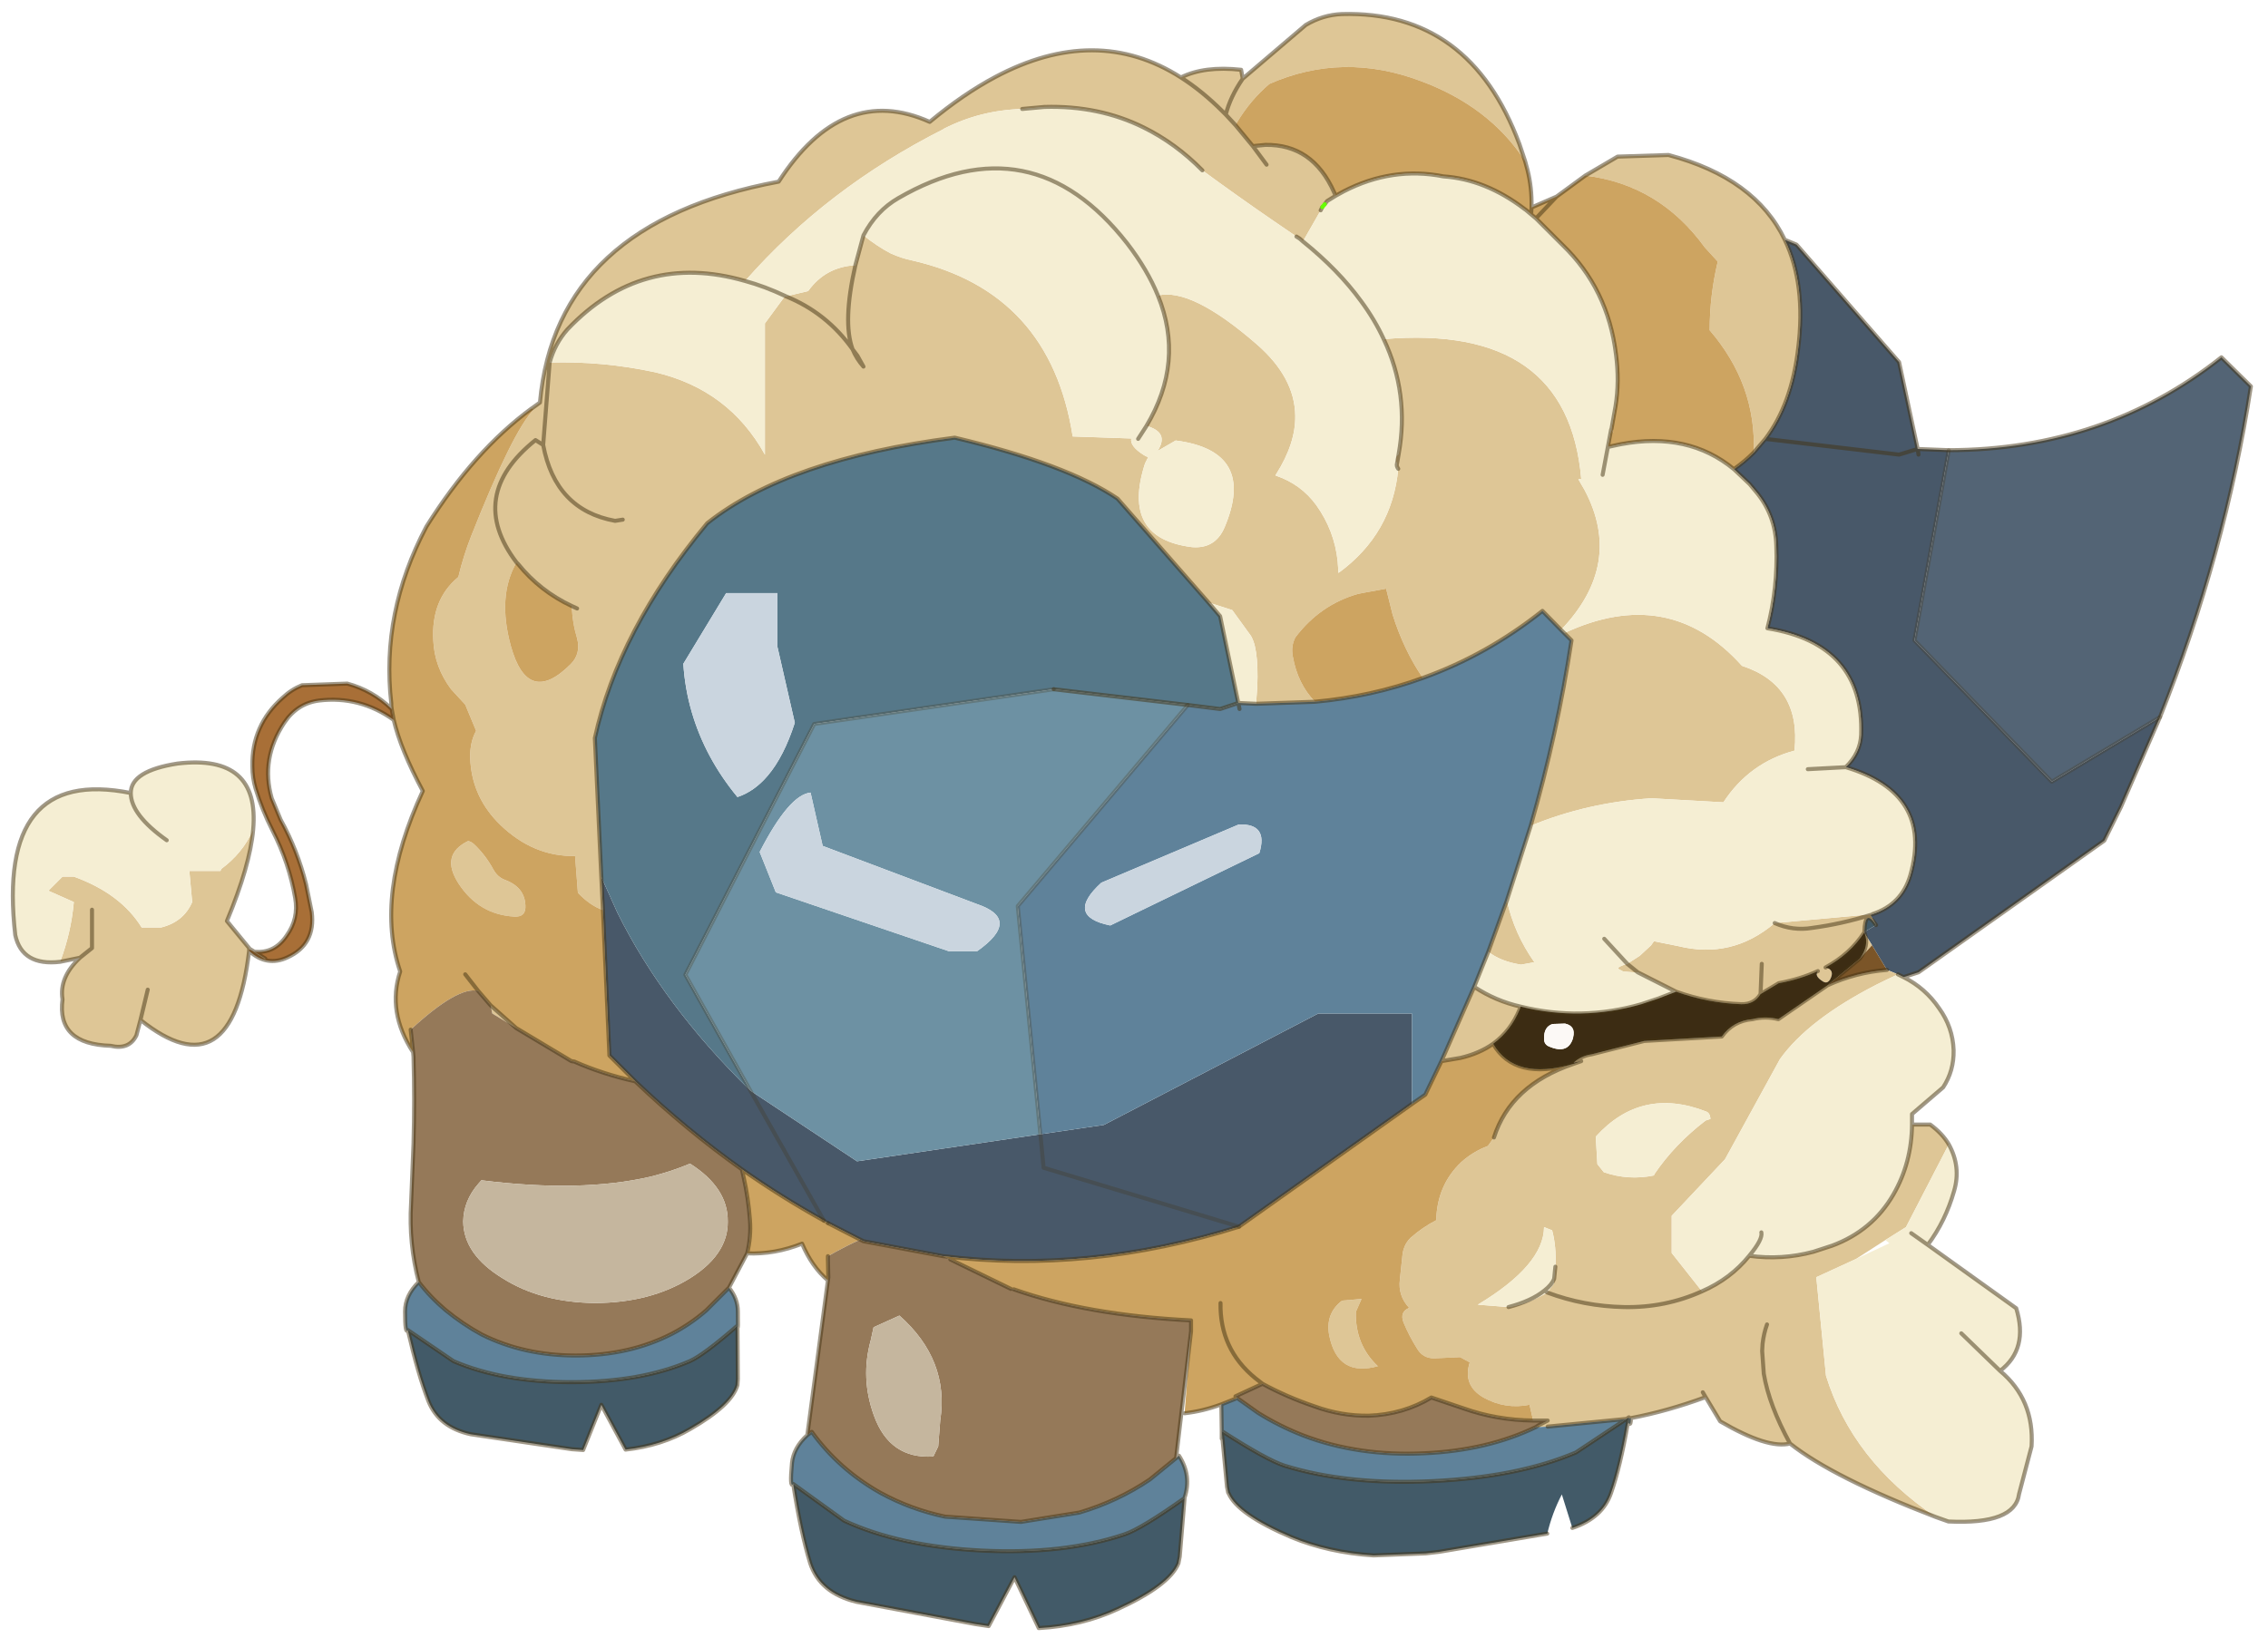 <svg width="461" height="333" xmlns="http://www.w3.org/2000/svg" xmlns:xlink="http://www.w3.org/1999/xlink">
 <defs>
  <g id="sprite0">
   <use id="svg_1" xlink:href="#shape0" width="102.95" height="45"/>
  </g>
  <g id="shape0">
   <path id="svg_2" fill-rule="evenodd" fill-opacity="0" fill="#ff00ff" d="m0,0l102.95,0l0,45l-102.95,0l0,-45"/>
  </g>
  <g transform="matrix(1,0,0,1,192.55,294) " id="shape1">
   <path id="svg_3" stroke-opacity="0" stroke-linejoin="round" stroke-linecap="round" stroke="#ff00ff" fill="none" d="m187.95,-293.5l0,380l-379.95,0l-0.05,0l0,-380l380,0m-95,294.1l-189.95,0"/>
   <path id="svg_4" stroke-opacity="0" stroke-linejoin="round" stroke-linecap="round" stroke="#ff00ff" fill="none" d="m187.95,-293.5l-190,190l190,190m-380,-380l190,190l-189.95,190"/>
  </g>
  <g transform="matrix(1,0,0,1,138.75,100.15) " id="sprite1">
   <use id="svg_5" xlink:href="#shape2" width="277.55" transform="matrix(1,0,0,1,-138.75,-100.15) " height="200.35"/>
  </g>
  <g transform="matrix(1,0,0,1,138.75,100.15) " id="shape2">
   <path id="svg_6" fill-rule="evenodd" fill="#485869" d="m65.7,6.95l-0.2,4.1l-0.8,18l-3.2,3.2q-6.3,6 -13.2,10.9q-4.9,3.45 -10.15,6.35l9.1,-16.1l-9.1,16.1l-0.5,0.3l-4,2.05l-0.4,0.2l-9.85,1.85q-18,2.2 -36.65,-3.65l24.2,-7.3l0.4,-4.15l-0.4,4.15l-24.2,7.3l-0.05,-0.05l-21.35,-15.15l0,-11.2l11.6,0l26.55,13.8l7.85,1.15l22.7,3.35l13.2,-8.75q10.7,-10.45 16.45,-22l2,-4.45m-161.2,12.4l-1.85,-0.6l-23,-16.3l-2.05,-4.15l-4.85,-11.15l13.4,8l17,-17.5l-4.25,-23.55l3.85,-0.15l2.3,-10.75l12.7,-14.55l1.45,-0.6q-2.65,5.5 -1.65,13.5q0.8,6.85 4.05,11.15l1.45,1.7q1.1,1.1 2.45,2.05l-1.95,1.85l-1,1.2q-2.2,2.8 -2.3,6.45q-0.2,5.25 1.1,10.2q-12,1.95 -11.6,13.2q0.1,2.25 1.9,4q-10.85,3.25 -8,13.35q1.05,3.65 4.7,4.85l0.25,0.1l-0.7,1.25l1.45,0.85l-0.05,0.2l-0.9,1.45l-1.85,3.05l-1.35,0.55l-0.7,0.35m-1.85,-64.7l0.1,-0.7l2.3,0.7l16.55,-1.95l-16.55,1.95l-2.3,-0.7l-0.1,0.7"/>
   <path id="svg_7" fill-rule="evenodd" fill="#536475" d="m-127.25,-12.85q-8.05,-20.2 -11.25,-40.95l3.65,-3.6q14.45,11.45 33.75,11.5l4.25,23.55l-17,17.5l-13.4,-8"/>
   <path id="svg_8" fill-rule="evenodd" fill="#dec696" d="m42.95,-65l2.5,3.4l0,16.25q4.45,-8.05 13.6,-10.2q6.5,-1.4 13.05,-1.2q-0.65,-2.35 -2.2,-4.1q-9.2,-9.7 -22,-6q-10.1,-11.5 -24.55,-18.8l-0.05,-0.05q-4.5,-2.3 -9.7,-2.45l-2.75,-0.25q-6.75,-0.2 -12.3,2.55q-3.95,1.95 -7.25,5.3q-4.5,3.3 -8.8,6.25l-2.85,1.95l-0.4,0.25l-0.4,0.35l-2.2,-3.85l-0.2,-0.4l-0.3,-0.35l-0.3,-0.4l-1.05,-0.65l0.2,-0.45q2.65,-5.95 8.5,-5.85l1.55,0.15l2.15,-2.6l1.2,-1.3l0.4,-0.4q2.5,-2.5 5.15,-4.2q-2.65,1.7 -5.15,4.2l-0.4,0.4l-1.2,1.3l-0.2,-0.35q-1.65,-2.75 -4,-4.75q-9.1,-4 -18.75,-0.35q-8.5,3.15 -12.9,9.9l0.7,-2.1q6.15,-16.55 22,-16.1q2.35,0.1 4.45,1.35l7.8,6.65l0.2,-1.1q4.55,-0.5 7.45,0.95q10.5,-6.7 23,-0.05q3.95,2.1 8.1,5.55q10.8,-4.85 18.7,7.4q27.55,5.15 29.55,27.35l0.9,0.65l0.15,0.1l-0.3,0.1q2.6,2.65 7.75,15.65q1,2.55 1.6,5.1q3.4,2.8 3.1,7.9q-0.15,3.25 -2.2,6l-1.75,1.9l-1.35,3.25q0.9,1.6 0.7,3.95q-0.35,4.45 -3.7,7.7q-4.1,3.95 -9.25,3.85l-0.35,4.55q-1.45,1.55 -3.1,2.15l0.2,-4.1l0.8,-17.2q-2.9,-13.35 -13.9,-26.6q-10,-7.95 -30.65,-10.6q-13.9,3.3 -20.15,7.55l-11.25,12.85l-2.95,0.95l-2.1,2.9q-1.2,1.4 -1,6.6l0.15,2.1l-7.3,-0.25q2.15,-2.2 2.75,-5.6q0.25,-1.25 -0.3,-2.35q-3.05,-4.05 -7.75,-5.4l-0.75,-0.15l-2.75,-0.5l-0.8,3.2q-1.4,4.45 -3.75,7.85q-7.95,-2.85 -14.8,-8.3l-2.3,2.35q-7.8,-8.15 -2.9,-17.35l0.35,-0.6l0.4,-0.7l-0.35,-0.05q1.65,-19.25 24.45,-17.3q-3.2,6.75 -1.85,14.25l0.2,1.15l-0.2,-1.15q0.6,0.4 0.2,1.15q0.1,0.3 -0.15,0.65q0.75,8.05 7.4,12.9l0.1,-1.45q0.4,-3.8 2.65,-6.95q1.9,-2.6 5,-3.65l0.05,-0.05l-0.1,-0.15q-2.4,-3.8 -2.35,-7.2q0.05,-4.75 4.75,-8.85q8.1,-7.05 12.25,-6.05q-3.35,8.2 1.45,16.2l-0.05,-0.05q-2.85,0.8 -1.35,3.1l-2.25,-1.3q-10.05,1.3 -6.05,10.75q1.15,2.7 4.05,2.45q8.8,-1.1 5.8,-10.35l-0.4,-0.8q0.25,-0.05 0.55,-0.25q1.75,-1.1 1.55,-2.05l7.25,-0.25q2.8,-17.9 19.9,-21.8q1.25,-0.25 2.6,-0.85q1.65,-0.85 3.4,-2.25l1,3.7q1.6,7 0.35,10.4l-0.6,0.8l-0.75,1.35q0.85,-0.95 1.35,-2.15q3.2,-4.5 8.25,-6.55q-5.05,2.05 -8.25,6.55q-0.5,1.2 -1.35,2.15l0.75,-1.35l0.6,-0.8q1.25,-3.4 -0.35,-10.4q3.7,0.2 5.85,3.2l2.75,0.65l0.1,-0.05m-59.6,-16.25l1.7,-2.3l-1.7,2.3m92.85,49.25l-0.2,0.2q-2.7,3.35 -6.65,5.2q-0.05,2 -0.65,4q-0.5,1.9 0.8,3.2q5.3,5.3 7.4,-2.25q1.7,-6.2 -0.7,-10.35q6.25,-8.25 -2.35,-15.15l-0.95,0.6q-1.5,8.05 -8.9,9.4l-0.95,-0.15l0.95,0.15q7.4,-1.35 8.9,-9.4l0.95,-0.6q8.6,6.9 2.35,15.15m-7.5,5.7l0.65,-0.3l-0.65,0.3m4.2,-20.25l-0.8,-10.2l0.8,10.2m35.75,62.75l0.65,-0.4l0,-0.05l2.75,-3.35q-2.85,-6.85 -3.25,-11.3q1.3,2.9 3.95,4.85l0.1,0.25l3.85,0l-0.35,3.85q1.05,2.45 3.85,3.15l2.4,0q2.6,-4.2 8.4,-6.3l1.4,0l1.75,1.75l-3.15,1.4q0.35,3.85 1.7,7.4l-2.45,-0.5q2.6,2.45 2.15,5.15q0.75,5.55 -5.95,5.75q-2.3,0.55 -3.2,-1.3l-0.5,-1.9q-11.35,9.05 -13.45,-8.55l0,-0.2l0,-0.1l-0.4,0.3l-1.6,1.05l0,-0.1l1.35,-0.85m-170.4,57.75q-4.5,-0.85 -9.25,-2.6l-1.8,3q-5.9,3.45 -8.65,2.75q-5.3,4.2 -18.05,9.1q10.35,-7 13.6,-17.5l1.2,-12.2l-4.9,-2.25l-3.65,-2.35l-2.55,-1.6l-5.3,-10.25q0.8,-1.35 2.3,-2.45l2.25,0q0.05,4.75 2.3,8.65q2.6,4.5 7.6,6.35l2.3,0.75q3.9,1.05 7.95,0.5q2.3,2.85 5.85,4.4l3.75,-4.75l0,-4.6l-6.6,-7l-6.8,-12.4q-3.5,-4.9 -12,-9.25q-1.3,-0.65 -2.6,-1.25l1.35,-0.55q3.85,0.3 7.35,1.9l6.1,4.2q1.6,-0.4 3.2,0q2.4,0.2 3.8,2.15l9.6,0.55l6.5,1.65q1.35,0.2 2.25,1.05l-0.95,-0.2l1,0.35q7.75,2.65 9.8,9.1l0.75,1.05q1.85,0.7 3.3,2q3,2.85 3.1,7.2q1.75,0.9 3.2,2.2q0.9,0.9 1,2.3l0.3,2.85q0.25,2 -1.15,3.5q1.2,0.5 0.7,1.8q-0.7,1.7 -1.75,3.35q-0.7,1.1 -2.05,1.1l-3.2,-0.15l-1.2,0.65q0.9,2.85 -1.7,4.35q-2.7,1.5 -5.7,0.9l-0.45,1.95l-1.8,0l1.15,0.6l-0.25,0.2l-0.9,-0.05l-9.75,-0.95l-0.3,-0.2l0,0.05l0.05,0.1l-0.3,-0.05m-19.05,-145.9q3.65,-7.65 14.4,-10.5l6.3,0.2l4,2.35q-9.15,1.1 -14.8,8.9l-1.6,1.75q1,4.2 1,8.5q-5.8,6.75 -5.45,15.15l-1.45,-1.7q-3.25,-4.3 -4.05,-11.15q-1,-8 1.65,-13.5m209.55,82.95l0,4.75l1.5,1.2l-1.5,-1.2l0,-4.75m-6,13.65l-0.9,-3.75l0.9,3.75m-40.55,-22.15q3.5,1.7 1.15,5.3q-2.5,3.8 -6.85,4.05q-1.5,0.1 -1.4,-1.4q0.1,-2.25 2.55,-3.15q0.9,-0.35 1.4,-1.25q1,-1.85 2.45,-3.2q0.35,-0.3 0.7,-0.35m-2.8,20.35l-0.2,1l-2.95,1.8l3.15,-2.8m-91,-110.3q-0.55,-2.2 -2.1,-4.45q1.55,2.25 2.1,4.45m-47.7,39l-0.3,0.4l0.25,-0.5l0.05,0.1m9.95,49.05q-7.05,-2.9 -14.95,-3.4l-8.9,0.5q-3.2,-4.9 -8.8,-6.4q-0.85,-8.1 6.5,-10.5q9.05,-10.1 22,-4.05l-0.9,0.9q1.75,11.55 5.05,22.95m11.05,29.15l-2.35,-0.4q-2.35,-0.55 -4.05,-1.75q-2.2,-1.6 -3.3,-4.3l-0.1,-0.3q3.1,-0.7 5.75,-2.45l4.05,9.2m-8.1,-19.9l2.3,6.35q-1.5,1.2 -4.05,1.6l-1.65,-0.3q2.5,-3.55 3.4,-7.65m-20.95,11.3q-3.9,1.4 -8.05,1.55q-1.6,0.05 -2.4,-1.25q-1.1,-0.65 -2.25,-1.35q-2.7,-0.5 -4.85,-1.5q0.5,0.6 -0.65,1.3q-0.5,0.3 -0.85,-0.25q-0.65,-1.2 0.55,-1.5q-3.05,-1.65 -4.8,-4.35l-0.05,0.15q-0.55,1.5 0.6,3.1l-1.5,-1.65l0.9,-1.45l0.05,-0.2q-0.05,-1.5 -0.4,-1.7q-0.35,-0.2 -1.05,0.85l0.7,-1.25q3.5,1.1 7.2,1.6q2.4,0.4 4.65,-0.6q-2.25,1 -4.65,0.6q-3.7,-0.5 -7.2,-1.6l-0.25,-0.1l12.1,1.1q5.3,4.5 11.95,2.85l3,-0.6l0.35,0.5l1.4,1.3l1.55,1q1.2,0.35 1.15,0.6l-0.65,0.35l-1.3,0.1l-0.5,0l1.3,-1.05l-1.3,1.05l-4.75,2.4m-10.6,-3.45l0.15,3.75l-0.15,-3.75m-12.7,-3.95l0,0.05l0,-0.05l0,0.05l0,-0.05m26,30l0.05,0.15q3.15,0.65 6.2,-0.4l0.8,-1l0.2,-3.4q-5.65,-6.25 -13.7,-3.1q-0.45,0.2 -0.5,0.9l0.6,0.2q3.85,2.95 6.35,6.65m13.25,14.65q-4.55,1.7 -9.5,1.8q-5.1,0.1 -9.65,-1.95q4.55,2.05 9.65,1.95q4.95,-0.1 9.5,-1.8q2.45,1.45 4.8,1.8l3.8,-0.3q-8.15,-4.9 -8.2,-9.6l-1,0.4q-0.55,2.1 -0.4,4.5l0.15,1.5l0.05,0.6l0.8,1.1m-27.2,3.95q0.4,1.1 0.55,2.4l0.05,0.9l-0.2,2.8q-0.65,3.9 -3.25,8.65q2.6,-4.75 3.25,-8.65l0.2,-2.8l-0.05,-0.9q-0.15,-1.3 -0.55,-2.4m7.95,8.4l-0.35,0.6l0.35,-0.6m44.65,-11.35q2.1,1.6 1.6,4.3q-1.05,5.25 -6.1,3.8l0.1,0q2.8,-2.65 2.7,-6.7l-0.7,-1.6l2.4,0.2"/>
   <path id="svg_9" fill-rule="evenodd" fill="#cda461" d="m-36,-17.7q2.35,-3.4 3.75,-7.85l0.8,-3.2l2.75,0.5l0.75,0.15q4.7,1.35 7.75,5.4q0.55,1.1 0.3,2.35q-0.6,3.4 -2.75,5.6q-7.05,-0.65 -13.35,-2.95m101.5,28.75q1.65,-0.6 3.1,-2.15l0.35,-4.55q5.15,0.1 9.25,-3.85q3.35,-3.25 3.7,-7.7q0.2,-2.35 -0.7,-3.95l1.35,-3.25l1.75,-1.9q2.05,-2.75 2.2,-6q0.3,-5.1 -3.1,-7.9q-0.6,-2.55 -1.6,-5.1q-5.15,-13 -7.75,-15.65l0.3,-0.1q7.1,5.2 13,14.6q5.65,10.7 4.35,21.9l0,0.25l0,0.05l-0.05,0.4l-0.25,1.35q-0.85,3.65 -3.6,8.8q6,12.95 2.8,22.35q1.65,5 -1.6,10l0.3,-2.8q-5.85,-5.4 -8.35,-4.8l-1.55,1.8l-3.15,2.8l-6.85,4.1l-0.35,0.05q-3.5,1.55 -7.55,2.45l3.2,-3.2l0.8,-18m-78.3,-97.2l-2.15,2.6l-1.55,-0.15q-5.85,-0.1 -8.5,5.85l-0.2,0.45l-1,-0.55q-6,-3.1 -12.35,-1.85q-5.2,0.35 -10.05,4.05l-0.15,0.1l-0.65,0.55l-0.05,-0.85l0,-0.1q-0.05,-2.35 0.5,-4.55l0.3,-1.1q4.4,-6.75 12.9,-9.9q9.65,-3.65 18.75,0.35q2.35,2 4,4.75l0.2,0.35m82.15,59.55q3.95,-1.85 6.65,-5.2l0.2,-0.2q2.4,4.15 0.7,10.35q-2.1,7.55 -7.4,2.25q-1.3,-1.3 -0.8,-3.2q0.6,-2 0.65,-4m-21.7,80.15q-3.4,0.15 -6.8,-1.2q-1.2,2.85 -3.2,4.55l-0.05,-0.35l0.05,-2.25l0,-0.4q-2.2,-1.25 -4,-2.05l4,-2.05l0.5,-0.3q5.25,-2.9 10.15,-6.35l-0.2,0.9q-0.6,2.65 -0.8,5.4q-0.15,2.05 0.35,4.1m-54.95,9.65l0.8,10.15q-2.25,-0.25 -4.55,-1.1l-1.75,-0.7l-0.2,-0.1l0.2,-0.2l-3.35,-1.55q-3.05,1.65 -6.45,2.8q-3.3,1.2 -6.7,1.15q-4.25,-0.15 -7.75,-2.25l-4,1.35q-4.1,1.45 -8.6,1.5l0.45,-1.95q3,0.6 5.7,-0.9q2.6,-1.5 1.7,-4.35l1.2,-0.65l3.2,0.15q1.35,0 2.05,-1.1q1.05,-1.65 1.75,-3.35q0.5,-1.3 -0.7,-1.8q1.4,-1.5 1.15,-3.5l-0.3,-2.85q-0.1,-1.4 -1,-2.3q-1.45,-1.3 -3.2,-2.2q-0.1,-4.35 -3.1,-7.2q-1.45,-1.3 -3.3,-2l-0.75,-1.05q-2.05,-6.45 -9.8,-9.1q7.25,2.1 9.9,-2.5q1.7,1.2 4.05,1.75l2.35,0.4l2,4.15l1.65,1.15l21.35,15.15l0.05,0.05q18.65,5.85 36.65,3.65l-0.9,0.4l-7.5,3.65l-0.35,0.05q-9.05,3.2 -21.95,3.85l0,1.05l0,0.3m-48.8,-143.1l3.55,2.6l3.1,1.35l0.05,0.85l-0.6,0.5l-2.55,-2.7l2.55,2.7l-3.3,3.3q-5.6,5.4 -6.6,13.5q-0.45,3.35 0.05,6.45l0.5,2.8l-0.25,0.5l0.3,-0.4l0.4,2.15l-1.4,-0.3l-0.25,-0.05q-8.3,-1.55 -13.95,3.1q-1.35,-0.95 -2.45,-2.05q-0.35,-8.4 5.45,-15.15q0,-4.3 -1,-8.5l1.6,-1.75q5.65,-7.8 14.8,-8.9m138.3,82.4q-0.35,0.05 -0.7,0.35q-1.45,1.35 -2.45,3.2q-0.5,0.9 -1.4,1.25q-2.45,0.9 -2.55,3.15q-0.1,1.5 1.4,1.4q4.35,-0.25 6.85,-4.05q2.35,-3.6 -1.15,-5.3m0.35,16.5l-1.6,2.05l1.6,-2.05m-93.5,40.7q0.1,5.7 -4.3,9.3l-0.9,0.7l0.9,-0.7q4.4,-3.6 4.3,-9.3m-39.6,15.35l0.25,-0.2l0.3,0.2l-0.55,0m24.55,-15.65l-2.4,-0.2l0.7,1.6q0.1,4.05 -2.7,6.7l-0.1,0q5.05,1.45 6.1,-3.8q0.5,-2.7 -1.6,-4.3"/>
   <path id="svg_10" fill-rule="evenodd" fill="#f5eed3" d="m72.1,-56.75q-6.55,-0.2 -13.05,1.2q-9.15,2.15 -13.6,10.2l0,-16.25l-2.5,-3.4q2.55,-1.2 4.95,-1.85q-2.4,0.65 -4.95,1.85l-0.1,0.05l-2.75,-0.65q-2.15,-3 -5.85,-3.2l-1,-3.7q-1.75,1.4 -3.4,2.25q-1.35,0.6 -2.6,0.85q-17.1,3.9 -19.9,21.8l-7.25,0.25q0.2,0.95 -1.55,2.05q-0.3,0.2 -0.55,0.25l0.4,0.8q3,9.25 -5.8,10.35q-2.9,0.25 -4.05,-2.45q-4,-9.45 6.05,-10.75l2.25,1.3q-1.5,-2.3 1.35,-3.1l0.05,0.05q-4.8,-8 -1.45,-16.2q-4.15,-1 -12.25,6.05q-4.7,4.1 -4.75,8.85q-0.05,3.4 2.35,7.2l0.1,0.15l-0.05,0.05q-3.1,1.05 -5,3.65q-2.25,3.15 -2.65,6.95l-0.1,1.45q-6.65,-4.85 -7.4,-12.9q0.25,-0.35 0.15,-0.65q0.4,-0.75 -0.2,-1.15q-1.35,-7.5 1.85,-14.25q-22.8,-1.95 -24.45,17.3l0.35,0.05l-0.4,0.7l-0.35,0.6q-4.9,9.2 2.9,17.35l-0.4,0.4q-12.95,-6.05 -22,4.05q-7.35,2.4 -6.5,10.5q5.6,1.5 8.8,6.4l8.9,-0.5q7.9,0.5 14.95,3.4l2.95,9.25q-0.9,4.1 -3.4,7.65l1.65,0.3q2.55,-0.4 4.05,-1.6l1.75,4.35q-2.65,1.75 -5.75,2.45q-7.5,1.85 -14.95,-0.3l-2.1,-0.7l-2.2,-0.85l4.75,-2.4l0.5,0l1.3,-0.1l0.65,-0.35q0.05,-0.25 -1.15,-0.6l-1.55,-1l-1.4,-1.3l-0.35,-0.5l-3,0.6q-6.65,1.65 -11.95,-2.85l-12.1,-1.1q-3.65,-1.2 -4.7,-4.85q-2.85,-10.1 8,-13.35q-1.8,-1.75 -1.9,-4q-0.4,-11.25 11.6,-13.2q-1.3,-4.95 -1.1,-10.2q0.1,-3.65 2.3,-6.45l1,-1.2l1.95,-1.85q5.65,-4.65 13.95,-3.1l0.25,0.05l1.4,0.3l-0.4,-2.15l-0.05,-0.1l-0.5,-2.8q-0.5,-3.1 -0.05,-6.45q1,-8.1 6.6,-13.5l3.3,-3.3l0.6,-0.5l0.65,-0.55l0.15,-0.1q4.85,-3.7 10.05,-4.05q6.35,-1.25 12.35,1.85l1,0.55l1.05,0.65l0.3,0.4l0.3,0.35l0.2,0.4l2.2,3.85l0.4,-0.35l0.4,-0.25l2.85,-1.95q4.3,-2.95 8.8,-6.25q3.3,-3.35 7.25,-5.3q5.55,-2.75 12.3,-2.55l2.75,0.25q5.2,0.15 9.7,2.45l0.05,0.05q14.45,7.3 24.55,18.8q12.8,-3.7 22,6q1.55,1.75 2.2,4.1m-87.45,42.25l-0.15,-2.1q-0.2,-5.2 1,-6.6l2.1,-2.9l2.95,-0.95l-1.45,1.7l-2.25,10.75l-2.2,0.1m12.15,-50.55q1.3,-3.2 3.8,-6.45q11.85,-15.15 28.35,-5.6q2.7,1.55 4.3,4.6q-1.6,-3.05 -4.3,-4.6q-16.5,-9.55 -28.35,5.6q-2.5,3.25 -3.8,6.45m112,66.15q-0.85,-9.4 9.35,-8.2q5.8,0.9 5.8,3.65q16.7,-3.35 14.3,17.6q-0.85,3.85 -5.55,3.3q-1.35,-3.55 -1.7,-7.4l3.15,-1.4l-1.75,-1.75l-1.4,0q-5.8,2.1 -8.4,6.3l-2.4,0q-2.8,-0.7 -3.85,-3.15l0.35,-3.85l-3.85,0l-0.1,-0.25q-2.65,-1.95 -3.95,-4.85m-208.3,85.1l-1.55,0.55q-8.25,0.4 -8.75,-3.4l-1.55,-5.9q-0.35,-5.8 3.9,-9.35q-3.55,-2.7 -2,-7.75l10.95,-7.85q-2.2,-2.95 -3.25,-6.65q-0.9,-3 0.65,-5.8l5.3,10.25l2.55,1.6l-0.5,0.4l4.15,1.95l4.9,2.25l-1.2,12.2q-3.25,10.5 -13.6,17.5m2.95,-48.6l0,-1.3l-3.85,-3.3q-1.35,-2.05 -1.3,-4.6q0.1,-2.85 1.8,-5.2q1.7,-2.5 4.4,-3.85l0.7,-0.35q1.3,0.6 2.6,1.25q8.5,4.35 12,9.25l6.8,12.4l6.6,7l0,4.6l-3.75,4.75q-3.55,-1.55 -5.85,-4.4q-4.05,0.55 -7.95,-0.5l-2.3,-0.75q-5,-1.85 -7.6,-6.35q-2.25,-3.9 -2.3,-8.65m220.5,-41.05q0,2.7 -4.45,5.85q4.45,-3.15 4.45,-5.85m-207.6,-2.95l-4.7,-0.25l4.7,0.25m52.5,-53.25q1.1,-2.4 2.8,-4.7q2.8,-3.85 7.2,-7.4q-4.4,3.55 -7.2,7.4q-1.7,2.3 -2.8,4.7m-27.1,16.8l-0.65,-3.45l0.65,3.45m57.5,-4.45l-1,-1.55l1,1.55m-63.9,91.05q-2.5,-3.7 -6.35,-6.65l-0.6,-0.2q0.05,-0.7 0.5,-0.9q8.05,-3.15 13.7,3.1l-0.2,3.4l-0.8,1q-3.05,1.05 -6.2,0.4l-0.05,-0.15m13.25,14.65l-0.8,-1.1l-0.05,-0.6l-0.15,-1.5q-0.15,-2.4 0.4,-4.5l1,-0.4q0.05,4.7 8.2,9.6l-3.8,0.3q-2.35,-0.35 -4.8,-1.8l0.35,-0.25q-0.9,-0.7 -1.2,-1.45q0.3,0.75 1.2,1.45l-0.35,0.25m-25,-4.55q-1.7,-2.05 -1.5,-2.9q-0.2,0.85 1.5,2.9m29.8,6.35q-2.85,-0.75 -4.45,-2.05q1.6,1.3 4.45,2.05m-11.85,-45.6l-2.85,3.1l2.85,-3.1m-40.05,37.9l2.05,-1.45l-2.05,1.45m-8.95,15.6l4.8,-4.65l-4.8,4.65"/>
   <path id="svg_11" fill-rule="evenodd" fill="#a86f37" d="m91.4,-12.5l0.25,-1.35q2.35,-2.3 5.5,-3.15l5.6,0.2q1.35,0.55 2.4,1.55q3.85,3.4 3.75,8.5q0,1.4 -0.4,2.75q-0.8,2.65 -2.1,5.2q-2.05,4 -2.8,8.35q-0.45,2.55 1.05,4.65q1.5,2.25 4,2l-1.35,0.85l0,0.1l1.6,-1.05l0.4,-0.2l0,0.2q-2.2,2 -4.75,0.8q-3.5,-1.6 -3,-5.6l0.7,-3.45q1.05,-4.2 3.15,-8l1.1,-2.65q1.4,-4.9 -1.55,-9.35q-1.6,-2.4 -4.3,-2.75q-5.05,-0.6 -9.25,2.4"/>
   <path id="svg_12" fill-rule="evenodd" fill="#957959" d="m89,28.65l-0.05,0.55q-0.15,5.4 0,10.75l0.3,7.4q0.3,4.95 -0.95,9.75q-1.4,1.85 -3.35,3.5q-2.15,1.75 -4.45,3q-5.2,2.6 -11.65,2.6q-6.65,0 -11.9,-2.7q-2.3,-1.2 -4.25,-2.9l-2.8,-2.8l-2.25,-4.25q-0.5,-2.05 -0.35,-4.1q0.2,-2.75 0.8,-5.4l0.2,-0.9q6.9,-4.9 13.2,-10.9q4.05,-0.9 7.55,-2.45l0.35,-0.05l6.85,-4.1l2.95,-1.8l0.2,-1l1.55,-1.8q2.5,-0.6 8.35,4.8l-0.3,2.8m-51.35,28.25l2.55,19.15l-0.55,-0.4q-3.35,4.65 -8.5,7.55q-3.75,2.05 -8,2.95l-9.4,0.65l-7.2,-1.15q-4.75,-1.4 -8.75,-4.1l-3.25,-2.65l-1.85,-15.7l0,-0.3l0,-1.05q12.9,-0.65 21.95,-3.85l0.35,-0.05l7.5,-3.65l0.9,-0.4l9.85,-1.85l0.4,-0.2q1.8,0.8 4,2.05l0,0.4l-0.05,2.25l0.05,0.35m17.1,-14.45l-0.05,0q-4.7,3 -4.65,7.15l0,0.1q0,1.75 0.9,3.3q1.15,2 3.8,3.65q4.85,3 11.65,3.05q6.75,-0.05 11.5,-3.05q4.85,-2.95 4.9,-7.05q-0.05,-2.6 -1.9,-4.7l-0.35,-0.4q-12.35,1.55 -20.95,-0.45q-2.6,-0.65 -4.85,-1.6m-22.4,21.85l-0.35,-1.6l-3.2,-1.45q-6.2,5.5 -5.05,13l0.25,3.2l0.6,1.25q5.4,0.35 7.35,-5.05q1.7,-4.65 0.4,-9.35m-82,9.95q4.5,-0.05 8.6,-1.5l4,-1.35q3.5,2.1 7.75,2.25q3.4,0.05 6.7,-1.15q3.4,-1.15 6.45,-2.8l3.35,1.55l-0.2,0.2l-2.6,1.85q-2.65,1.65 -5.6,2.8q-6.8,2.6 -15,2.2q-7.8,-0.35 -13.8,-3.25l-0.3,-0.2l-1.15,-0.6l1.8,0"/>
   <path id="svg_13" fill-rule="evenodd" fill="#5f829a" d="m-53.1,-23.65l2.3,-2.35q6.85,5.45 14.8,8.3q6.3,2.3 13.35,2.95l7.3,0.25l2.2,-0.1l2.25,0.75l4,-0.5l21.05,24.9l-2.8,28.25l-7.85,-1.15l-26.55,-13.8l-11.6,0l0,11.2l-1.65,-1.15l-2,-4.15l-4.05,-9.2l-1.75,-4.35l-2.3,-6.35l-2.95,-9.25q-3.3,-11.4 -5.05,-22.95l0.9,-0.9l0.4,-0.4m141.4,80.75q1.7,1.65 1.7,3.65q0,2.9 -0.35,2.3l-5.65,3.85q-6.05,2.6 -14.6,2.6q-8.6,0 -14.65,-2.6q-1.7,-0.75 -5.9,-4.4q-0.1,0.8 -0.05,-1.75q0,-1.6 1.1,-2.95l2.8,2.8q1.95,1.7 4.25,2.9q5.25,2.7 11.9,2.7q6.45,0 11.65,-2.6q2.3,-1.25 4.45,-3q1.95,-1.65 3.35,-3.5m-48.1,18.95q1.7,1.55 1.9,3.45q0.3,3.25 -0.15,2.6l-6.3,4.55q-6.9,3.2 -17.05,3.7q-10.2,0.5 -17.65,-2q-2.1,-0.7 -7.45,-4.5l0,-0.05q-0.9,-2.75 0.7,-5.2l0.35,0.3l3.25,2.65q4,2.7 8.75,4.1l7.2,1.15l9.4,-0.65q4.25,-0.9 8,-2.95q5.15,-2.9 8.5,-7.55l0.55,0.4m-51.25,-3.8l-0.05,3.3q-5.6,3.6 -7.8,4.3q-7.75,2.4 -18.3,1.9q-10.6,-0.5 -17.75,-3.55l-6.25,-4.15l9.75,0.95l0.9,0.05l0.55,0q6,2.9 13.8,3.25q8.2,0.4 15,-2.2q2.95,-1.15 5.6,-2.8l2.6,-1.85l0.15,0.15l0.05,-0.05l1.75,0.7m-0.05,3.4l0,0.85l-0.1,0.1l0.1,-0.95m-50.25,-1l-0.15,-0.1q-0.25,0.4 -0.25,-0.6l0.3,0.05l0.1,0.65m48.05,-88.5l0.15,-0.75l-0.15,0.75m16,26.8q5.65,-1.15 1.1,-5.3l-17,-7.2q-3.7,-0.15 -2.55,3.55l18.45,8.95"/>
   <path id="svg_14" fill-rule="evenodd" fill="#425a68" d="m89.65,63.05q-1.25,5.45 -2.55,8.8q-1.3,3.25 -5.25,4.1l-12.5,1.85l-1.4,0.1l-2.25,-5.6l-3,5.55q-4.5,-0.5 -8,-2.55q-5.15,-2.95 -5.85,-5.45l0,-0.05l-0.05,-0.7l0.05,-6.6q4.2,3.65 5.9,4.4q6.05,2.6 14.65,2.6q8.55,0 14.6,-2.6l5.65,-3.85m-47.7,19.05q-0.95,6.05 -2.1,9.8q-1.2,3.7 -5.75,4.8l-14.7,2.75l-1.65,0.25l-3.2,-6.05l-3,6.3q-5.35,-0.3 -9.75,-2.35q-6.45,-2.95 -7.55,-5.7l0,-0.05l-0.15,-0.75l-0.6,-7.25q5.35,3.8 7.45,4.5q7.45,2.5 17.65,2q10.15,-0.5 17.05,-3.7l6.3,-4.55m-53.05,-6.55l0,-0.05l0,0.15l0,-0.1l0,0.1l-0.1,0.95l-0.55,5.85l-0.15,0.75l-0.05,0.05q-1.1,2.6 -7.8,5.45q-4.6,1.9 -10.15,2.25l-6.45,-0.25l-1.7,-0.2l-13.35,-2.25q-0.6,-2.55 -1.8,-4.85l-1.3,4.15q-3.75,-1.25 -4.8,-4.35q-1.15,-3.3 -2.05,-8.55l-0.1,-0.65l-0.05,-0.1l0,-0.05l0.3,0.2l6.25,4.15q7.15,3.05 17.75,3.55q10.55,0.5 18.3,-1.9q2.2,-0.7 7.8,-4.3m-81,-62.65q0.7,-1.05 1.05,-0.85q0.35,0.2 0.4,1.7l-1.45,-0.85"/>
   <path id="svg_15" fill-rule="evenodd" fill="#c5b69e" d="m54.75,42.45q2.25,0.95 4.85,1.6q8.6,2 20.95,0.45l0.35,0.4q1.85,2.1 1.9,4.7q-0.05,4.1 -4.9,7.05q-4.75,3 -11.5,3.05q-6.8,-0.05 -11.65,-3.05q-2.65,-1.65 -3.8,-3.65q-0.9,-1.55 -0.9,-3.3l0,-0.1q-0.05,-4.15 4.65,-7.15l0.05,0m-22.4,21.85q1.3,4.7 -0.4,9.35q-1.95,5.4 -7.35,5.05l-0.6,-1.25l-0.25,-3.2q-1.15,-7.5 5.05,-13l3.2,1.45l0.35,1.6"/>
   <path id="svg_16" fill-rule="evenodd" fill="#3c2c13" d="m-44.7,27.6q-2.65,4.6 -9.9,2.5l-1,-0.35l0.95,0.2q-0.9,-0.85 -2.25,-1.05l-6.5,-1.65l-9.6,-0.55q-1.4,-1.95 -3.8,-2.15q-1.6,-0.4 -3.2,0l-6.1,-4.2l-4,-3.3q-1.15,-1.6 -0.6,-3.1l0.05,-0.15q1.75,2.7 4.8,4.35q-1.2,0.3 -0.55,1.5q0.35,0.55 0.85,0.25q1.15,-0.7 0.65,-1.3q2.15,1 4.85,1.5q1.15,0.7 2.25,1.35q0.8,1.3 2.4,1.25q4.15,-0.15 8.05,-1.55l2.2,0.85l2.1,0.7q7.45,2.15 14.95,0.3l0.1,0.3q1.1,2.7 3.3,4.3m-9.9,-0.8l0,0.05q0.6,2.1 2.95,1.1q0.65,-0.25 0.65,-0.95q0.05,-1.5 -1.05,-1.85l-1.55,-0.05q-1.35,0.3 -1,1.7"/>
   <path id="svg_17" fill-rule="evenodd" fill="#fcf9f6" d="m-54.6,26.8q-0.35,-1.4 1,-1.7l1.55,0.05q1.1,0.35 1.05,1.85q0,0.7 -0.65,0.95q-2.35,1 -2.95,-1.1l0,-0.05"/>
   <path id="svg_18" fill-rule="evenodd" fill="#7b5528" d="m-90.1,17.05l4,3.3q-3.5,-1.6 -7.35,-1.9l1.85,-3.05l1.5,1.65"/>
   <path id="svg_19" fill-rule="evenodd" fill="#567889" d="m-9.45,-27.05l11.25,-12.85q6.25,-4.25 20.15,-7.55q20.65,2.65 30.65,10.6q11,13.25 13.9,26.6l-0.8,17.2l-2,4.45q-5.75,11.55 -16.45,22l8.05,-14.35l-15.95,-31.05l-29.65,-4.3l-16.6,1.95l-4,0.5l-2.25,-0.75l2.25,-10.75l1.45,-1.7m59.7,-1.15l-6.35,0l0,6.65l-2.15,9.4q1.35,4.2 3.35,6.55q1.65,1.95 3.75,2.65q4,-4.85 5.65,-10.5q0.85,-2.9 1.05,-6l-5.3,-8.75"/>
   <path id="svg_20" fill-rule="evenodd" fill="#6d91a3" d="m9.7,-16.3l29.65,4.3l15.95,31.05l-8.05,14.35l-13.2,8.75l-22.7,-3.35l2.8,-28.25l-21.05,-24.9l16.6,-1.95m34.4,25.15l2,-5q-3.65,-7.1 -6.3,-7.35l-1.5,6.6l-19.1,7.2q-5.6,1.9 0,5.85l3.45,0l21.45,-7.3"/>
   <path id="svg_21" fill-rule="evenodd" fill="#cad5df" d="m50.25,-28.2l5.3,8.75q-0.2,3.1 -1.05,6q-1.65,5.65 -5.65,10.5q-2.1,-0.7 -3.75,-2.65q-2,-2.35 -3.35,-6.55l2.15,-9.4l0,-6.65l6.35,0m-6.15,37.05l-21.45,7.3l-3.45,0q-5.6,-3.95 0,-5.85l19.1,-7.2l1.5,-6.6q2.65,0.25 6.3,7.35l-2,5m-41.4,4.1l-18.45,-8.95q-1.15,-3.7 2.55,-3.55l17,7.2q4.55,4.15 -1.1,5.3"/>
   <path id="svg_22" stroke-width="0.5" stroke-opacity="0.502" stroke-linejoin="round" stroke-linecap="round" stroke="#423213" fill="none" d="m72.1,-56.75q-0.65,-2.35 -2.2,-4.1q-9.2,-9.7 -22,-6q-2.4,0.65 -4.95,1.85l-0.1,0.05q-5.05,2.05 -8.25,6.55q-0.5,1.2 -1.35,2.15l0.75,-1.35l0.6,-0.8q1.25,-3.4 -0.35,-10.4l-1,-3.7q-1.6,-3.05 -4.3,-4.6q-16.5,-9.55 -28.35,5.6q-2.5,3.25 -3.8,6.45m1.45,16.2q-4.8,-8 -1.45,-16.2m-29.75,21.45q0.25,-0.35 0.15,-0.65l-0.2,-1.15q-1.35,-7.5 1.85,-14.25m-21.95,36l2.3,-2.35q6.85,5.45 14.8,8.3q6.3,2.3 13.35,2.95l7.3,0.25m5.9,-12.55l11.25,-12.85q6.25,-4.25 20.15,-7.55q20.65,2.65 30.65,10.6q11,13.25 13.9,26.6l-0.8,17.2l-0.2,4.1l-0.8,18l-3.2,3.2q-6.3,6 -13.2,10.9l-0.2,0.9q-0.6,2.65 -0.8,5.4q-0.15,2.05 0.35,4.1q-3.4,0.15 -6.8,-1.2q-1.2,2.85 -3.2,4.55l2.55,19.15q1.7,1.55 1.9,3.45q0.3,3.25 -0.15,2.6q-0.95,6.05 -2.1,9.8q-1.2,3.7 -5.75,4.8l-14.7,2.75l-1.65,0.25l-3.2,-6.05l-3,6.3q-5.35,-0.3 -9.75,-2.35q-6.45,-2.95 -7.55,-5.7l0,-0.05l-0.15,-0.75l-0.6,-7.25l0,-0.05q-0.9,-2.75 0.7,-5.2l0.35,0.3l-1.85,-15.7l0,-0.3l0,-1.05q12.9,-0.65 21.95,-3.85m59.7,-109.05l-0.15,-0.1l-0.9,-0.65q-2,-22.2 -29.55,-27.35q-7.9,-12.25 -18.7,-7.4q-4.15,-3.45 -8.1,-5.55q-12.5,-6.65 -23,0.05q-2.65,1.7 -5.15,4.2l-0.4,0.4l-1.2,1.3l-2.15,2.6l-1.7,2.3m7.95,0.7q3.3,-3.35 7.25,-5.3q5.55,-2.75 12.3,-2.55l2.75,0.25m62.6,56.15l-0.2,0.2q-2.7,3.35 -6.65,5.2l-0.65,0.3m7.5,-5.7q6.25,-8.25 -2.35,-15.15l-0.95,0.6q-1.5,8.05 -8.9,9.4l-0.95,-0.15m9.05,-19.45l0.8,10.2m18.5,34.05l0.25,-1.35l0.05,-0.4l0,-0.05l0,-0.25q1.3,-11.2 -4.35,-21.9q-5.9,-9.4 -13,-14.6m17.3,37.2q2.35,-2.3 5.5,-3.15l5.6,0.2q1.35,0.55 2.4,1.55q3.85,3.4 3.75,8.5q0,1.4 -0.4,2.75q-0.8,2.65 -2.1,5.2q-2.05,4 -2.8,8.35q-0.45,2.55 1.05,4.65q1.5,2.25 4,2l0.65,-0.4l0,-0.05l2.75,-3.35q-2.85,-6.85 -3.25,-11.3q-0.85,-9.4 9.35,-8.2q5.8,0.9 5.8,3.65q16.7,-3.35 14.3,17.6q-0.85,3.85 -5.55,3.3l-2.45,-0.5q2.6,2.45 2.15,5.15q0.75,5.55 -5.95,5.75q-2.3,0.55 -3.2,-1.3l-0.5,-1.9q-11.35,9.05 -13.45,-8.55q-2.2,2 -4.75,0.8q-3.5,-1.6 -3,-5.6l0.7,-3.45q1.05,-4.2 3.15,-8l1.1,-2.65q1.4,-4.9 -1.55,-9.35q-1.6,-2.4 -4.3,-2.75q-5.05,-0.6 -9.25,2.4q-0.85,3.65 -3.6,8.8q6,12.95 2.8,22.35q1.65,5 -1.6,10l-0.05,0.55q-0.15,5.4 0,10.75l0.3,7.4q0.3,4.95 -0.95,9.75q1.7,1.65 1.7,3.65q0,2.9 -0.35,2.3q-1.25,5.45 -2.55,8.8q-1.3,3.25 -5.25,4.1l-12.5,1.85l-1.4,0.1l-2.25,-5.6l-3,5.55q-4.5,-0.5 -8,-2.55q-5.15,-2.95 -5.85,-5.45l0,-0.05l-0.05,-0.7l0.05,-6.6q-0.1,0.8 -0.05,-1.75q0,-1.6 1.1,-2.95l-2.25,-4.25m-54.15,19.8q-2.25,-0.25 -4.55,-1.1l-0.05,3.3l0,-0.05l0,0.15l0,0.85m-0.1,0.1l-0.55,5.85l-0.15,0.75l-0.05,0.05q-1.1,2.6 -7.8,5.45q-4.6,1.9 -10.15,2.25l-6.45,-0.25l-1.7,-0.2l-13.35,-2.25m-3.1,-0.7q-3.75,-1.25 -4.8,-4.35q-1.15,-3.3 -2.05,-8.55l-0.1,-0.65l-0.05,-0.1l0,-0.05l0.3,0.2l9.75,0.95m-10.05,-0.45q-0.25,0.4 -0.25,-0.6q-4.5,-0.85 -9.25,-2.6l-1.8,3q-5.9,3.45 -8.65,2.75q-5.3,4.2 -18.05,9.1l-1.55,0.55q-8.25,0.4 -8.75,-3.4l-1.55,-5.9q-0.35,-5.8 3.9,-9.35q-3.55,-2.7 -2,-7.75l10.95,-7.85q-2.2,-2.95 -3.25,-6.65q-0.9,-3 0.65,-5.8q0.8,-1.35 2.3,-2.45l2.25,0l0,-1.3l-3.85,-3.3q-1.35,-2.05 -1.3,-4.6q0.1,-2.85 1.8,-5.2q1.7,-2.5 4.4,-3.85l-1.85,-0.6l-23,-16.3l-2.05,-4.15l-4.85,-11.15q-8.05,-20.2 -11.25,-40.95l3.65,-3.6q14.45,11.45 33.75,11.5l3.85,-0.15l2.3,-10.75l12.7,-14.55l1.45,-0.6q3.65,-7.65 14.4,-10.5l6.3,0.2l4,2.35l3.55,2.6l3.1,1.35l0,-0.1q-0.05,-2.35 0.5,-4.55l0.3,-1.1l0.7,-2.1q6.15,-16.55 22,-16.1q2.35,0.1 4.45,1.35l7.8,6.65l0.2,-1.1q4.55,-0.5 7.45,0.95m127.9,112.95l0.9,3.75m7.5,-7.7l-1.5,-1.2l0,-4.75m-21.45,6.05l1.35,-0.85m0.65,-0.3l-0.4,0.2l-1.6,1.05m2,-1.05l0,-0.2l0,-0.1l-0.4,0.3m-19.6,9.75l-0.3,2.8m-0.7,28.45q-1.4,1.85 -3.35,3.5q-2.15,1.75 -4.45,3q-5.2,2.6 -11.65,2.6q-6.65,0 -11.9,-2.7q-2.3,-1.2 -4.25,-2.9l-2.8,-2.8m39.75,5.25l-5.65,3.85q-6.05,2.6 -14.6,2.6q-8.6,0 -14.65,-2.6q-1.7,-0.75 -5.9,-4.4m27.4,-36.85l-6.85,4.1l-0.35,0.05q-3.5,1.55 -7.55,2.45m17.9,-9.4l1.55,-1.8l1.6,-2.05m-6.3,6.65l3.15,-2.8m-41.25,26.65q5.25,-2.9 10.15,-6.35m-61.55,7.1q18.65,5.85 36.65,3.65l9.85,-1.85l0.4,-0.2l4,-2.05m-44.55,-64.15l-4,0.5l-2.25,-0.75l-0.15,0.75m50.95,67.75l0,0.4l-0.05,2.25l0.05,0.35m-22.65,1.05l7.5,-3.65m19.45,27.8l-6.3,4.55q-6.9,3.2 -17.05,3.7q-10.2,0.5 -17.65,-2q-2.1,-0.7 -7.45,-4.5m46.7,-7.8l-0.55,-0.4q-3.35,4.65 -8.5,7.55q-3.75,2.05 -8,2.95l-9.4,0.65l-7.2,-1.15q-4.75,-1.4 -8.75,-4.1l-3.25,-2.65m124.95,-76.5q4.45,-3.15 4.45,-5.85m-212.3,-3.2l4.7,0.25m5.25,-40.9l-16.55,1.95l-2.3,-0.7l-0.1,0.7m5.7,56.9q-3.65,-1.2 -4.7,-4.85q-2.85,-10.1 8,-13.35q-1.8,-1.75 -1.9,-4q-0.4,-11.25 11.6,-13.2q-1.3,-4.95 -1.1,-10.2q0.1,-3.65 2.3,-6.45l1,-1.2l1.95,-1.85q-1.35,-0.95 -2.45,-2.05l-1.45,-1.7q-3.25,-4.3 -4.05,-11.15q-1,-8 1.65,-13.5m67.1,-19.95q1.55,2.25 2.1,4.45m-13.6,10.05l0.2,-0.45q2.65,-5.95 8.5,-5.85l1.55,0.15m-34.45,8.45l0.65,-0.55l0.15,-0.1q4.85,-3.7 10.05,-4.05q6.35,-1.25 12.35,1.85l1,0.55l1.05,0.65l0.3,0.4m0.3,0.35l0.2,0.4m2.2,3.85l0.4,-0.35l0.4,-0.25m-0.8,0.6q-4.4,3.55 -7.2,7.4q-1.7,2.3 -2.8,4.7m-18.25,-15.45l-0.05,-0.85m-0.55,1.35l0.6,-0.5m-0.6,0.5l-2.55,-2.7m-6.8,28.75l-0.5,-2.8q-0.5,-3.1 -0.05,-6.45q1,-8.1 6.6,-13.5l3.3,-3.3m-24.5,31.05q5.65,-4.65 13.95,-3.1l0.25,0.05l1.4,0.3l-0.4,-2.15m-0.05,-0.1l0.05,0.1m0.4,2.15l0.65,3.45m8.9,43.45q-3.3,-11.4 -5.05,-22.95l0.9,-0.9l0.4,-0.4m51.35,-25.2l1,1.55m-8.7,20.25l-1.45,1.7l-2.25,10.75l-2.2,0.1m-19.3,49.55l-1.65,-1.15l-2,-4.15l-2.35,-0.4q-2.35,-0.55 -4.05,-1.75q-2.65,4.6 -9.9,2.5q7.75,2.65 9.8,9.1m-4.85,35.05q4.5,-0.05 8.6,-1.5l4,-1.35q3.5,2.1 7.75,2.25q3.4,0.05 6.7,-1.15q3.4,-1.15 6.45,-2.8l0.9,-0.7q4.4,-3.6 4.3,-9.3m-33.15,-43.5l-2.3,-6.35l-2.95,-9.25m5.25,15.6l1.75,4.35l4.05,9.2m-9.8,-6.75l0.1,0.3q1.1,2.7 3.3,4.3m2.35,-7.05q-2.65,1.75 -5.75,2.45q-7.5,1.85 -14.95,-0.3l-2.1,-0.7l-2.2,-0.85q-3.9,1.4 -8.05,1.55q-1.6,0.05 -2.4,-1.25q-1.1,-0.65 -2.25,-1.35q-2.7,-0.5 -4.85,-1.5m-0.95,-0.45q-3.05,-1.65 -4.8,-4.35l-0.05,0.15q-0.55,1.5 0.6,3.1l4,3.3l6.1,4.2q1.6,-0.4 3.2,0q2.4,0.2 3.8,2.15l9.6,0.55l6.5,1.65q1.35,0.2 2.25,1.05l-0.95,-0.2l1,0.35m-23.2,-8.65l-0.15,-3.75m-1.6,-5.05q-2.25,1 -4.65,0.6q-3.7,-0.5 -7.2,-1.6m-0.7,1.25q0.7,-1.05 1.05,-0.85q0.35,0.2 0.4,1.7l0,0.05l0,-0.05m29.35,3.95l-1.3,1.05l-4.75,2.4m-3.2,37.1q4.55,2.05 9.65,1.95q4.95,-0.1 9.5,-1.8l0.35,-0.25q-0.9,-0.7 -1.2,-1.45l-0.15,-1.5m-8.9,-37.5l2.85,-3.1m7.4,43.55q1.6,1.3 4.45,2.05m-31.3,-9.25q-0.2,0.85 1.5,2.9q2.3,2.85 5.85,4.4m-10.9,18.85q2.6,-4.75 3.25,-8.65l0.2,-2.8l-0.05,-0.9q-0.15,-1.3 -0.55,-2.4m28.3,12.5l-1.15,-0.6l1.8,0m-11.8,-0.25l-0.3,-0.05m-9.25,-2.6l0.35,-0.6m20.35,4.1l0.3,0.2q6,2.9 13.8,3.25q8.2,0.4 15,-2.2q2.95,-1.15 5.6,-2.8l2.6,-1.85l0.2,-0.2l-3.35,-1.55m-45.05,4.35l6.25,4.15q7.15,3.05 17.75,3.55q10.55,0.5 18.3,-1.9q2.2,-0.7 7.8,-4.3l0,0.1l-0.1,0.95m-2.05,-26.35l-0.05,-0.05l-21.35,-15.15m21.85,36.5l1.75,0.7m-84.45,-52.9l0.7,-0.35m8.7,1.35q-3.5,-1.6 -7.35,-1.9m17.05,35.4q-4.05,0.55 -7.95,-0.5l-2.3,-0.75q-5,-1.85 -7.6,-6.35q-2.25,-3.9 -2.3,-8.65m0.1,13.45l-2.05,1.45m-4.15,10.95l-4.8,4.65m100.55,-82.45l16.6,-1.95"/>
   <path id="svg_23" stroke-width="0.5" stroke-opacity="0.251" stroke-linejoin="round" stroke-linecap="round" stroke="#423113" fill="none" d="m9.7,-16.3l29.65,4.3l15.95,31.05l-8.05,14.35l-9.1,16.1m-26.8,-10.7l-0.4,4.15l-24.2,7.3m50.9,-0.45l0.5,-0.3m-26.8,-10.7l2.8,-28.25l-21.05,-24.9m-94.2,-31.55l4.25,23.55l-17,17.5l-13.4,-8"/>
   <path id="svg_24" stroke-width="0.5" stroke-linejoin="round" stroke-linecap="round" stroke="#66ff00" fill="none" d="m-23.85,-76.35l0.3,0.35"/>
  </g>
 </defs>
 <g>
  <title>background</title>
  <rect fill="none" id="canvas_background" height="335" width="463" y="-1" x="-1"/>
 </g>
 <g>
  <title>Layer 1</title>
  <g id="svg_25" transform="matrix(2,0,0,2,0,0) ">
   <use x="-32.217" y="-57.024" xlink:href="#sprite0" width="102.95" transform="matrix(2.204,0,0,2.017,63,166.9) " id="_mcMask" height="45"/>
   <use x="121.05" y="178.5" id="svg_26" xlink:href="#shape1" width="381" transform="matrix(1,0,0,1,-192.55,-294) " height="381"/>
   <use x="-147.442" y="217.418" id="svg_27" xlink:href="#sprite1" width="277.55" transform="matrix(-0.821,0,0,0.821,107.918,-177.276) " height="200.35"/>
  </g>
 </g>
</svg>